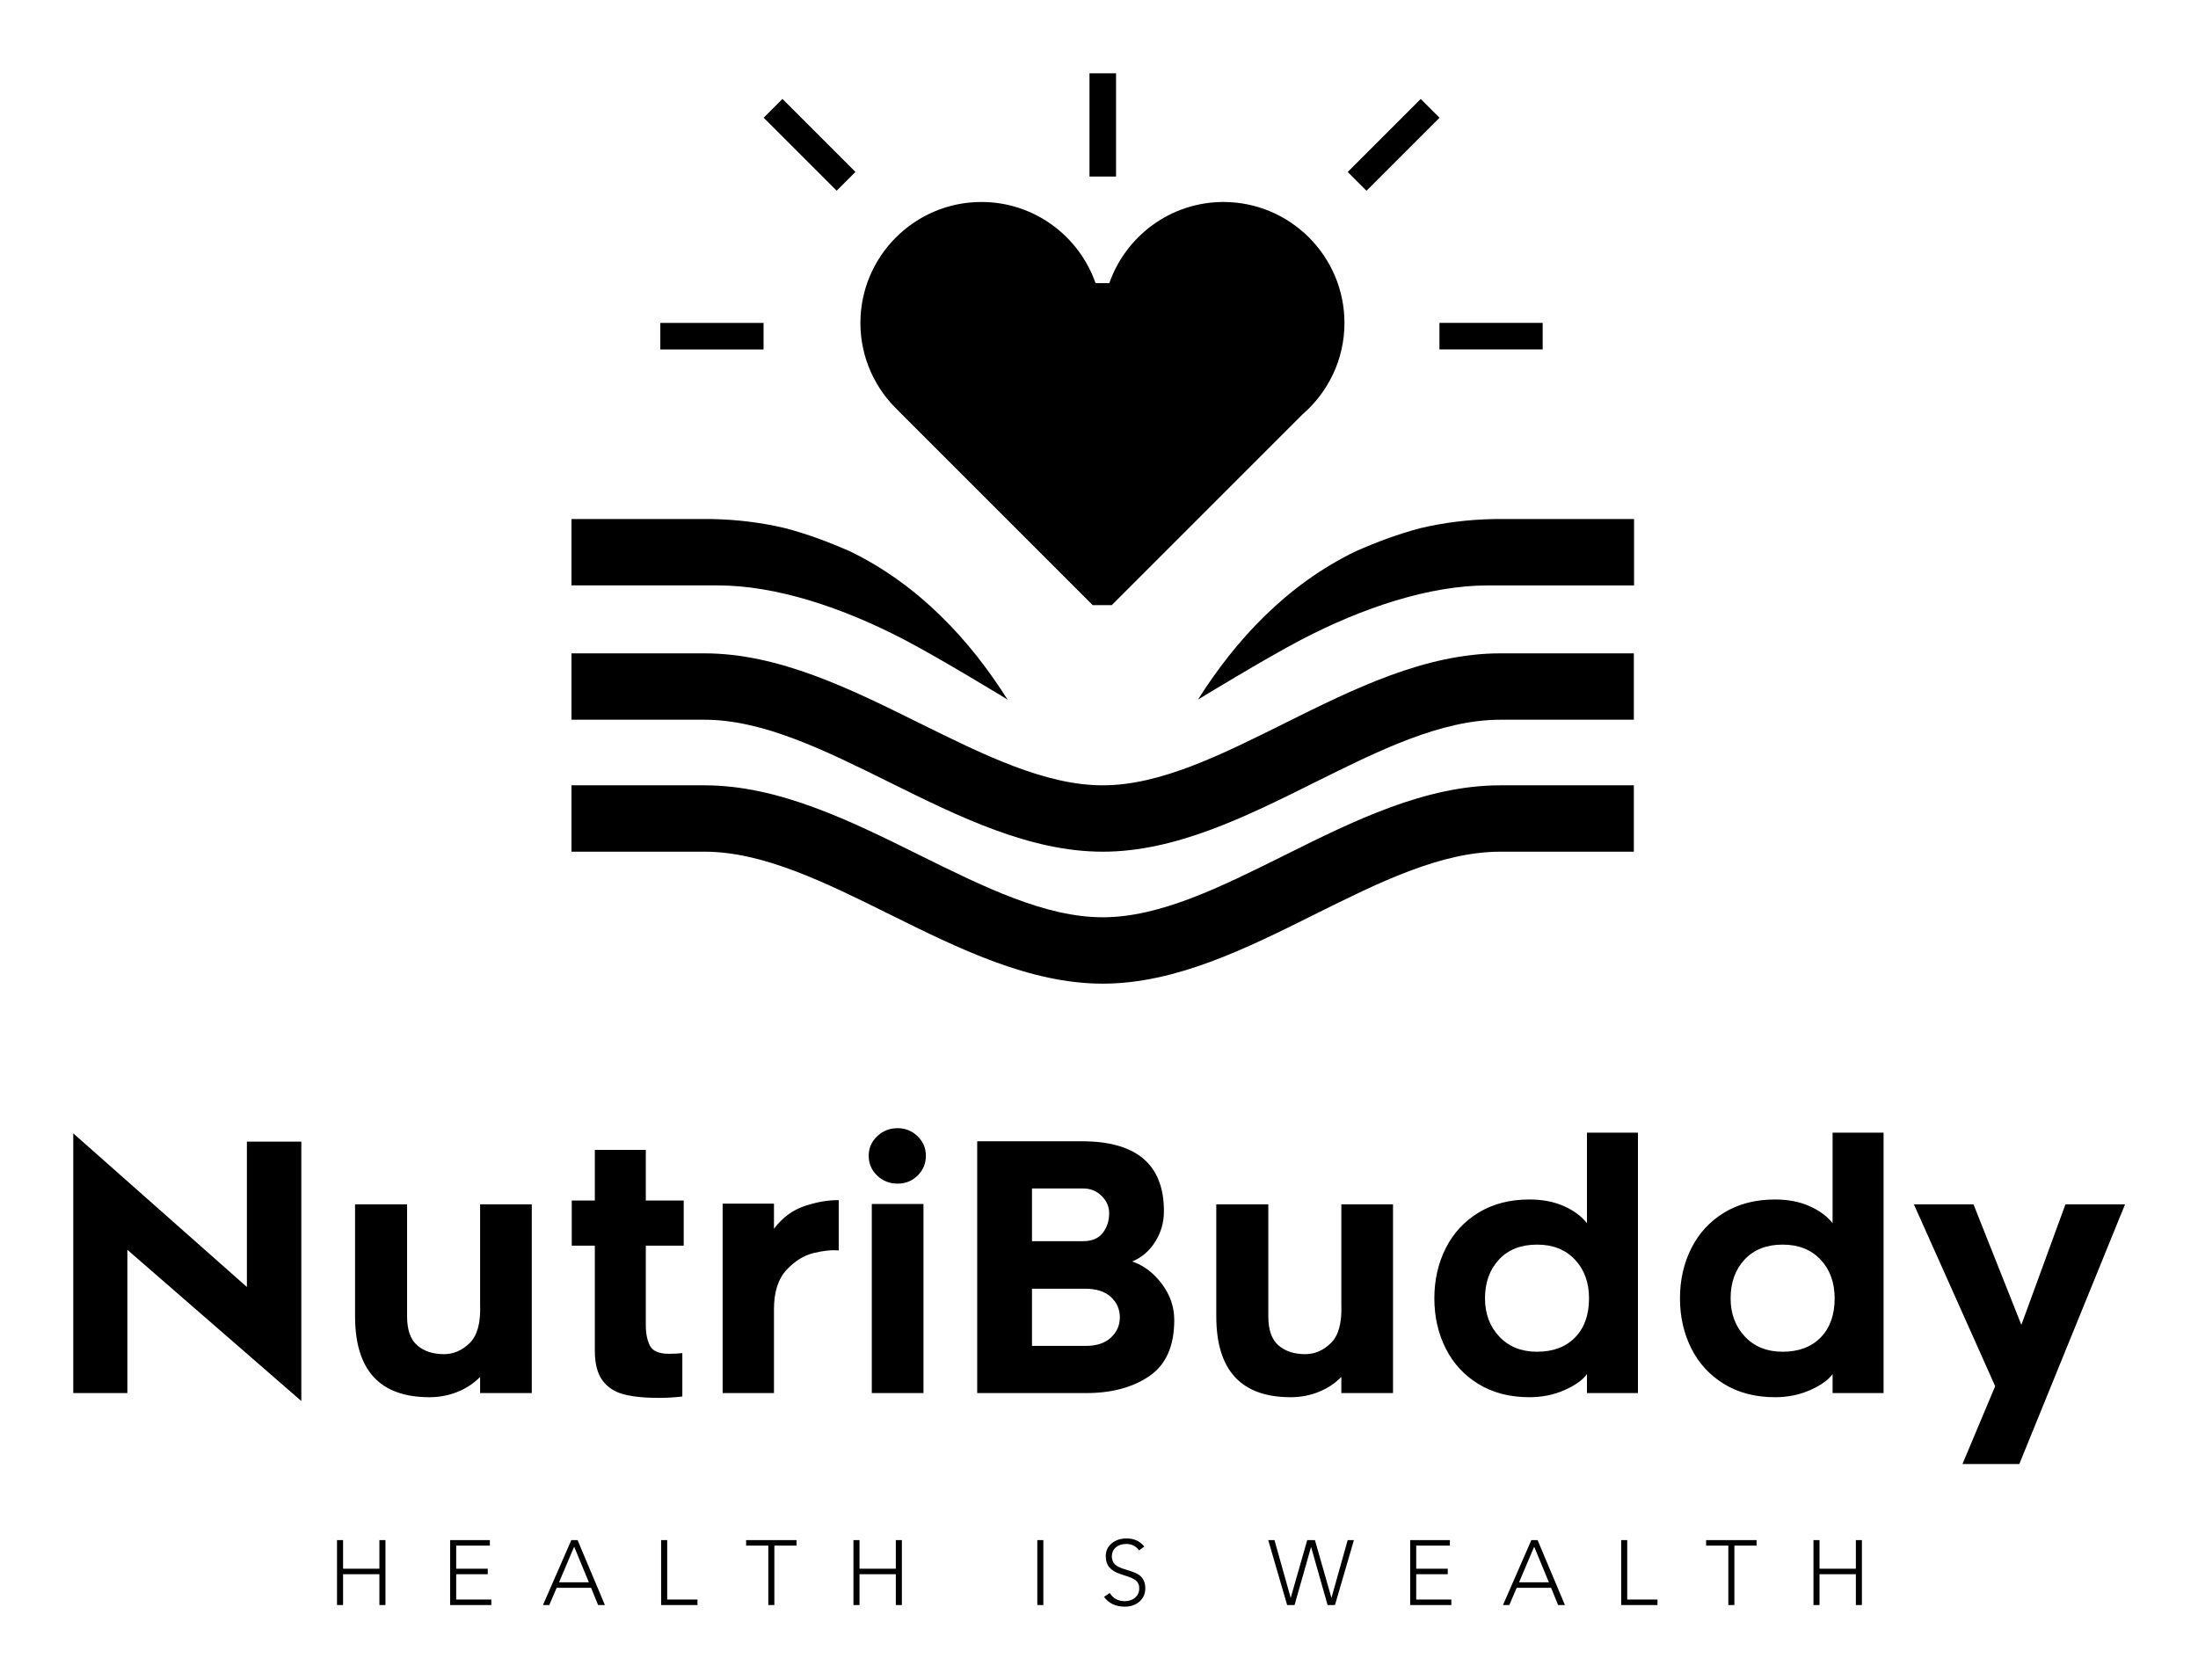 
        <svg xmlns="http://www.w3.org/2000/svg" xmlns:xlink="http://www.w3.org/1999/xlink" version="1.1" width="3214.286" height="2456.882" viewBox="0 0 3214.286 2456.882">
			
			<g transform="scale(10.714) translate(10, 10)">
				<defs id="SvgjsDefs1013"/><g id="SvgjsG1014" featureKey="mugSzh-0" transform="matrix(1.812,0,0,1.812,49.918,-29.265)" fill="#000"><g xmlns="http://www.w3.org/2000/svg"><rect x="16.672" y="34.959" width="7.777" height="2"/></g><g xmlns="http://www.w3.org/2000/svg"><rect x="75.361" y="34.956" width="7.776" height="2"/></g><g xmlns="http://www.w3.org/2000/svg"><rect x="70.903" y="17.644" transform="matrix(-0.707 -0.707 0.707 -0.707 107.519 87.605)" width="2" height="7.781"/></g><g xmlns="http://www.w3.org/2000/svg"><rect x="24.019" y="20.536" transform="matrix(-0.707 -0.707 0.707 -0.707 32.418 56.498)" width="7.777" height="2"/></g><path xmlns="http://www.w3.org/2000/svg" d="M59.091,25.848c-3.974,0-7.353,2.56-8.598,6.115h-1.035c-1.245-3.556-4.624-6.115-8.599-6.115  c-5.026,0-9.115,4.09-9.115,9.115c0,2.626,1.123,4.99,2.906,6.655h-0.01l14.6,14.6h1.439l14.358-14.361  c1.937-1.673,3.169-4.14,3.169-6.894C68.207,29.938,64.116,25.848,59.091,25.848z"/><g xmlns="http://www.w3.org/2000/svg"><rect x="49" y="16.154" width="2" height="7.777"/></g><g xmlns="http://www.w3.org/2000/svg"><path d="M71.777,51.059c-0.164,0.057-0.325,0.117-0.488,0.178C71.452,51.176,71.614,51.114,71.777,51.059z"/><path d="M30.919,52.146c-1.584-0.693-3.195-1.295-4.843-1.726c-1.728-0.412-3.577-0.65-5.552-0.688H9.981v5h11.017   c4.386,0,9.396,1.664,14.041,4.084c2.737,1.428,7.786,4.515,7.786,4.515C40.002,58.855,36.14,54.668,30.919,52.146z"/></g><path xmlns="http://www.w3.org/2000/svg" d="M49.998,84.734c-5.508,0-10.858-2.648-16.034-5.213c-4.912-2.433-9.553-4.729-13.966-4.729H9.981v-5h10.017  c5.583,0,10.974,2.668,16.185,5.25c4.875,2.412,9.478,4.691,13.815,4.691c4.311,0,8.859-2.267,13.679-4.664  c5.214-2.596,10.604-5.277,16.273-5.277c0.02,0,0.037,0,0.056,0h9.999v5H79.998c-0.016,0-0.025,0-0.041,0  c-4.501,0-9.143,2.311-14.055,4.754C60.78,82.098,55.482,84.734,49.998,84.734z"/><path xmlns="http://www.w3.org/2000/svg" d="M49.998,74.793c-5.508,0-10.858-2.648-16.034-5.213c-4.912-2.434-9.553-4.729-13.966-4.729H9.981v-5h10.017  c5.583,0,10.974,2.668,16.185,5.25c4.875,2.412,9.478,4.691,13.815,4.691c4.311,0,8.859-2.266,13.679-4.664  c5.214-2.596,10.604-5.277,16.273-5.277c0.02,0,0.037,0,0.056,0h9.999v5H79.998c-0.016,0-0.025,0-0.04,0  c-4.502,0-9.144,2.31-14.056,4.754C60.78,72.155,55.482,74.793,49.998,74.793z"/><path xmlns="http://www.w3.org/2000/svg" d="M57.175,63.332c0,0,5.05-3.087,7.786-4.514c4.646-2.422,9.655-4.084,14.041-4.084H90.02v-5H79.477  c-1.976,0.037-3.824,0.275-5.553,0.688c-1.646,0.43-3.259,1.031-4.843,1.727C63.859,54.668,59.998,58.855,57.175,63.332z"/></g><g id="SvgjsG1015" featureKey="PPkF4s-0" transform="matrix(2.351,0,0,2.351,-3.667,133.14)" fill="#000"><path d="M4.7 20 l-3.14 0 l0 -15.08 l10.08 8.92 l0 -8.44 l3.16 0 l0 15.06 l-10.1 -8.78 l0 8.32 z M17.92 15.54 l0 -6.5 l3.02 0 l0 6.5 q0 1.18 0.59 1.69 t1.55 0.51 q0.84 0 1.5 -0.65 t0.6 -2.23 l0 -5.82 l3 0 l0 10.96 l-3 0 l0 -0.94 q-0.54 0.56 -1.31 0.87 t-1.63 0.31 q-4.32 0 -4.32 -4.7 z M34.8 16.08 q0 0.7 0.24 1.17 t1.12 0.47 q0.4 0 0.76 -0.04 l0 2.52 q-0.72 0.08 -1.34 0.08 q-1.28 0 -2.07 -0.21 t-1.23 -0.81 t-0.44 -1.72 l0 -6.1 l-1.34 0 l0 -2.62 l1.34 0 l0 -2.94 l2.96 0 l0 2.94 l2.2 0 l0 2.62 l-2.2 0 l0 4.64 z M44.54 11.87 q-0.86 0.21 -1.58 0.99 t-0.72 2.28 l0 4.86 l-2.98 0 l0 -11 l2.98 0 l0 1.46 q0.74 -0.98 1.81 -1.33 t1.95 -0.33 l0 2.92 q-0.6 -0.06 -1.46 0.15 z M50.58 7.37 q-0.48 0.47 -1.16 0.47 q-0.7 0 -1.19 -0.47 t-0.49 -1.15 q0 -0.66 0.49 -1.13 t1.19 -0.47 q0.68 0 1.16 0.47 t0.48 1.13 q0 0.68 -0.48 1.15 z M47.92 9.02 l3 0 l0 10.98 l-3 0 l0 -10.98 z M64.37 11.22 q-0.51 0.8 -1.33 1.14 q1 0.34 1.72 1.3 t0.72 2.1 q0 2.26 -1.44 3.25 t-3.68 0.99 l-6.32 0 l0 -14.62 l6.08 0 q4.76 0 4.76 4.06 q0 0.98 -0.51 1.78 z M60.18 11.18 q0.78 0 1.15 -0.48 t0.37 -1.14 q0 -0.58 -0.44 -1.01 t-1.06 -0.43 l-2.98 0 l0 3.06 l2.96 0 z M61.8 16.78 q0.52 -0.48 0.52 -1.18 t-0.52 -1.18 t-1.5 -0.48 l-3.08 0 l0 3.32 l3.14 0 q0.92 0 1.44 -0.48 z M67.92 15.54 l0 -6.5 l3.02 0 l0 6.5 q0 1.18 0.59 1.69 t1.55 0.51 q0.84 0 1.5 -0.65 t0.6 -2.23 l0 -5.82 l3 0 l0 10.96 l-3 0 l0 -0.94 q-0.54 0.56 -1.31 0.87 t-1.63 0.31 q-4.32 0 -4.32 -4.7 z M89.44 18.9 q-0.38 0.52 -1.31 0.93 t-2.03 0.41 q-1.7 0 -2.95 -0.76 t-1.91 -2.07 t-0.66 -2.91 t0.66 -2.91 t1.91 -2.07 t2.95 -0.76 q1.14 0 2.01 0.39 t1.33 0.99 l0 -5.26 l2.96 0 l0 15.12 l-2.96 0 l0 -1.1 z M88.74 12.25 q-0.82 -0.87 -2.2 -0.87 q-1.4 0 -2.21 0.87 t-0.81 2.25 q0 1.34 0.83 2.22 t2.19 0.88 q1.4 0 2.21 -0.83 t0.81 -2.27 q0 -1.38 -0.82 -2.25 z M103.7 18.9 q-0.38 0.52 -1.31 0.93 t-2.03 0.41 q-1.7 0 -2.95 -0.76 t-1.91 -2.07 t-0.66 -2.91 t0.66 -2.91 t1.91 -2.07 t2.95 -0.76 q1.14 0 2.01 0.39 t1.33 0.99 l0 -5.26 l2.96 0 l0 15.12 l-2.96 0 l0 -1.1 z M103 12.25 q-0.82 -0.87 -2.2 -0.87 q-1.4 0 -2.21 0.87 t-0.81 2.25 q0 1.34 0.83 2.22 t2.19 0.88 q1.4 0 2.21 -0.83 t0.81 -2.27 q0 -1.38 -0.82 -2.25 z M111.24 24.12 l1.9 -4.52 l-4.72 -10.56 l3.46 0 l2.78 7 l2.56 -7 l3.46 0 l-6.14 15.08 l-3.3 0 z"/></g><g id="SvgjsG1016" featureKey="uwAHB0-0" transform="matrix(0.626,0,0,0.626,34.786,196.572)" fill="#000"><path d="M3.26 5.84 l0 6.24 l7.92 0 l0 -6.24 l1.32 0 l0 14.16 l-1.32 0 l0 -6.72 l-7.92 0 l0 6.72 l-1.32 0 l0 -14.16 l1.32 0 z M35.264 5.84 l0 1.2 l-7.34 0 l0 5.04 l6.88 0 l0 1.2 l-6.88 0 l0 5.52 l7.66 0 l0 1.2 l-8.98 0 l0 -14.16 l8.66 0 z M50.348 15.04 l6.5 0 l-3.2 -7.76 z M54.388 5.84 l5.96 14.16 l-1.48 0 l-1.54 -3.76 l-7.5 0 l-1.6 3.76 l-1.38 0 l6.18 -14.16 l1.36 0 z M73.932 5.84 l0 12.96 l6.6 0 l0 1.2 l-7.92 0 l0 -14.16 l1.32 0 z M102.136 5.84 l0 1.2 l-4.84 0 l0 12.96 l-1.32 0 l0 -12.96 l-4.84 0 l0 -1.2 l11 0 z M115.86 5.84 l0 6.24 l7.92 0 l0 -6.24 l1.32 0 l0 14.16 l-1.32 0 l0 -6.72 l-7.92 0 l0 6.72 l-1.32 0 l0 -14.16 l1.32 0 z M155.948 5.84 l0 14.16 l-1.32 0 l0 -14.16 l1.32 0 z M174.092 5.48 q2.46 0 3.86 1.78 l-1.14 0.82 q-1.04 -1.4 -2.76 -1.4 q-1.4 0 -2.27 0.72 t-0.91 1.96 q0 1.08 0.66 1.75 t2.3 1.13 q2.16 0.64 2.88 1.13 t1.09 1.21 t0.37 1.8 q0 1.72 -1.23 2.83 t-3.17 1.15 q-3.06 0 -4.6 -2.14 l1.26 -0.84 q1.06 1.76 3.24 1.78 q1.42 0 2.3 -0.79 t0.88 -1.99 q0 -0.7 -0.25 -1.15 t-0.76 -0.78 t-1.3 -0.6 t-1.85 -0.63 q-1.6 -0.52 -2.37 -1.46 t-0.77 -2.4 q0 -1.72 1.29 -2.8 t3.25 -1.08 z M206.34 5.84 l3.52 12.54 l0.04 0 l3.58 -12.54 l1.68 0 l3.58 12.54 l0.04 0 l3.52 -12.54 l1.36 0 l-4.12 14.14 l-0.02 0.02 l-1.6 0 l-3.58 -12.6 l-0.04 0 l-3.58 12.6 l-1.62 0 l-4.12 -14.16 l1.36 0 z M244.584 5.84 l0 1.2 l-7.34 0 l0 5.04 l6.88 0 l0 1.2 l-6.88 0 l0 5.52 l7.66 0 l0 1.2 l-8.98 0 l0 -14.16 l8.66 0 z M259.668 15.04 l6.5 0 l-3.2 -7.76 z M263.708 5.84 l5.96 14.16 l-1.48 0 l-1.54 -3.76 l-7.5 0 l-1.6 3.76 l-1.38 0 l6.18 -14.16 l1.36 0 z M283.252 5.84 l0 12.96 l6.6 0 l0 1.2 l-7.92 0 l0 -14.16 l1.32 0 z M311.456 5.84 l0 1.2 l-4.84 0 l0 12.96 l-1.32 0 l0 -12.96 l-4.84 0 l0 -1.2 l11 0 z M325.18 5.84 l0 6.24 l7.92 0 l0 -6.24 l1.32 0 l0 14.16 l-1.32 0 l0 -6.72 l-7.92 0 l0 6.72 l-1.32 0 l0 -14.16 l1.32 0 z"/></g>
			</g>
		</svg>
	